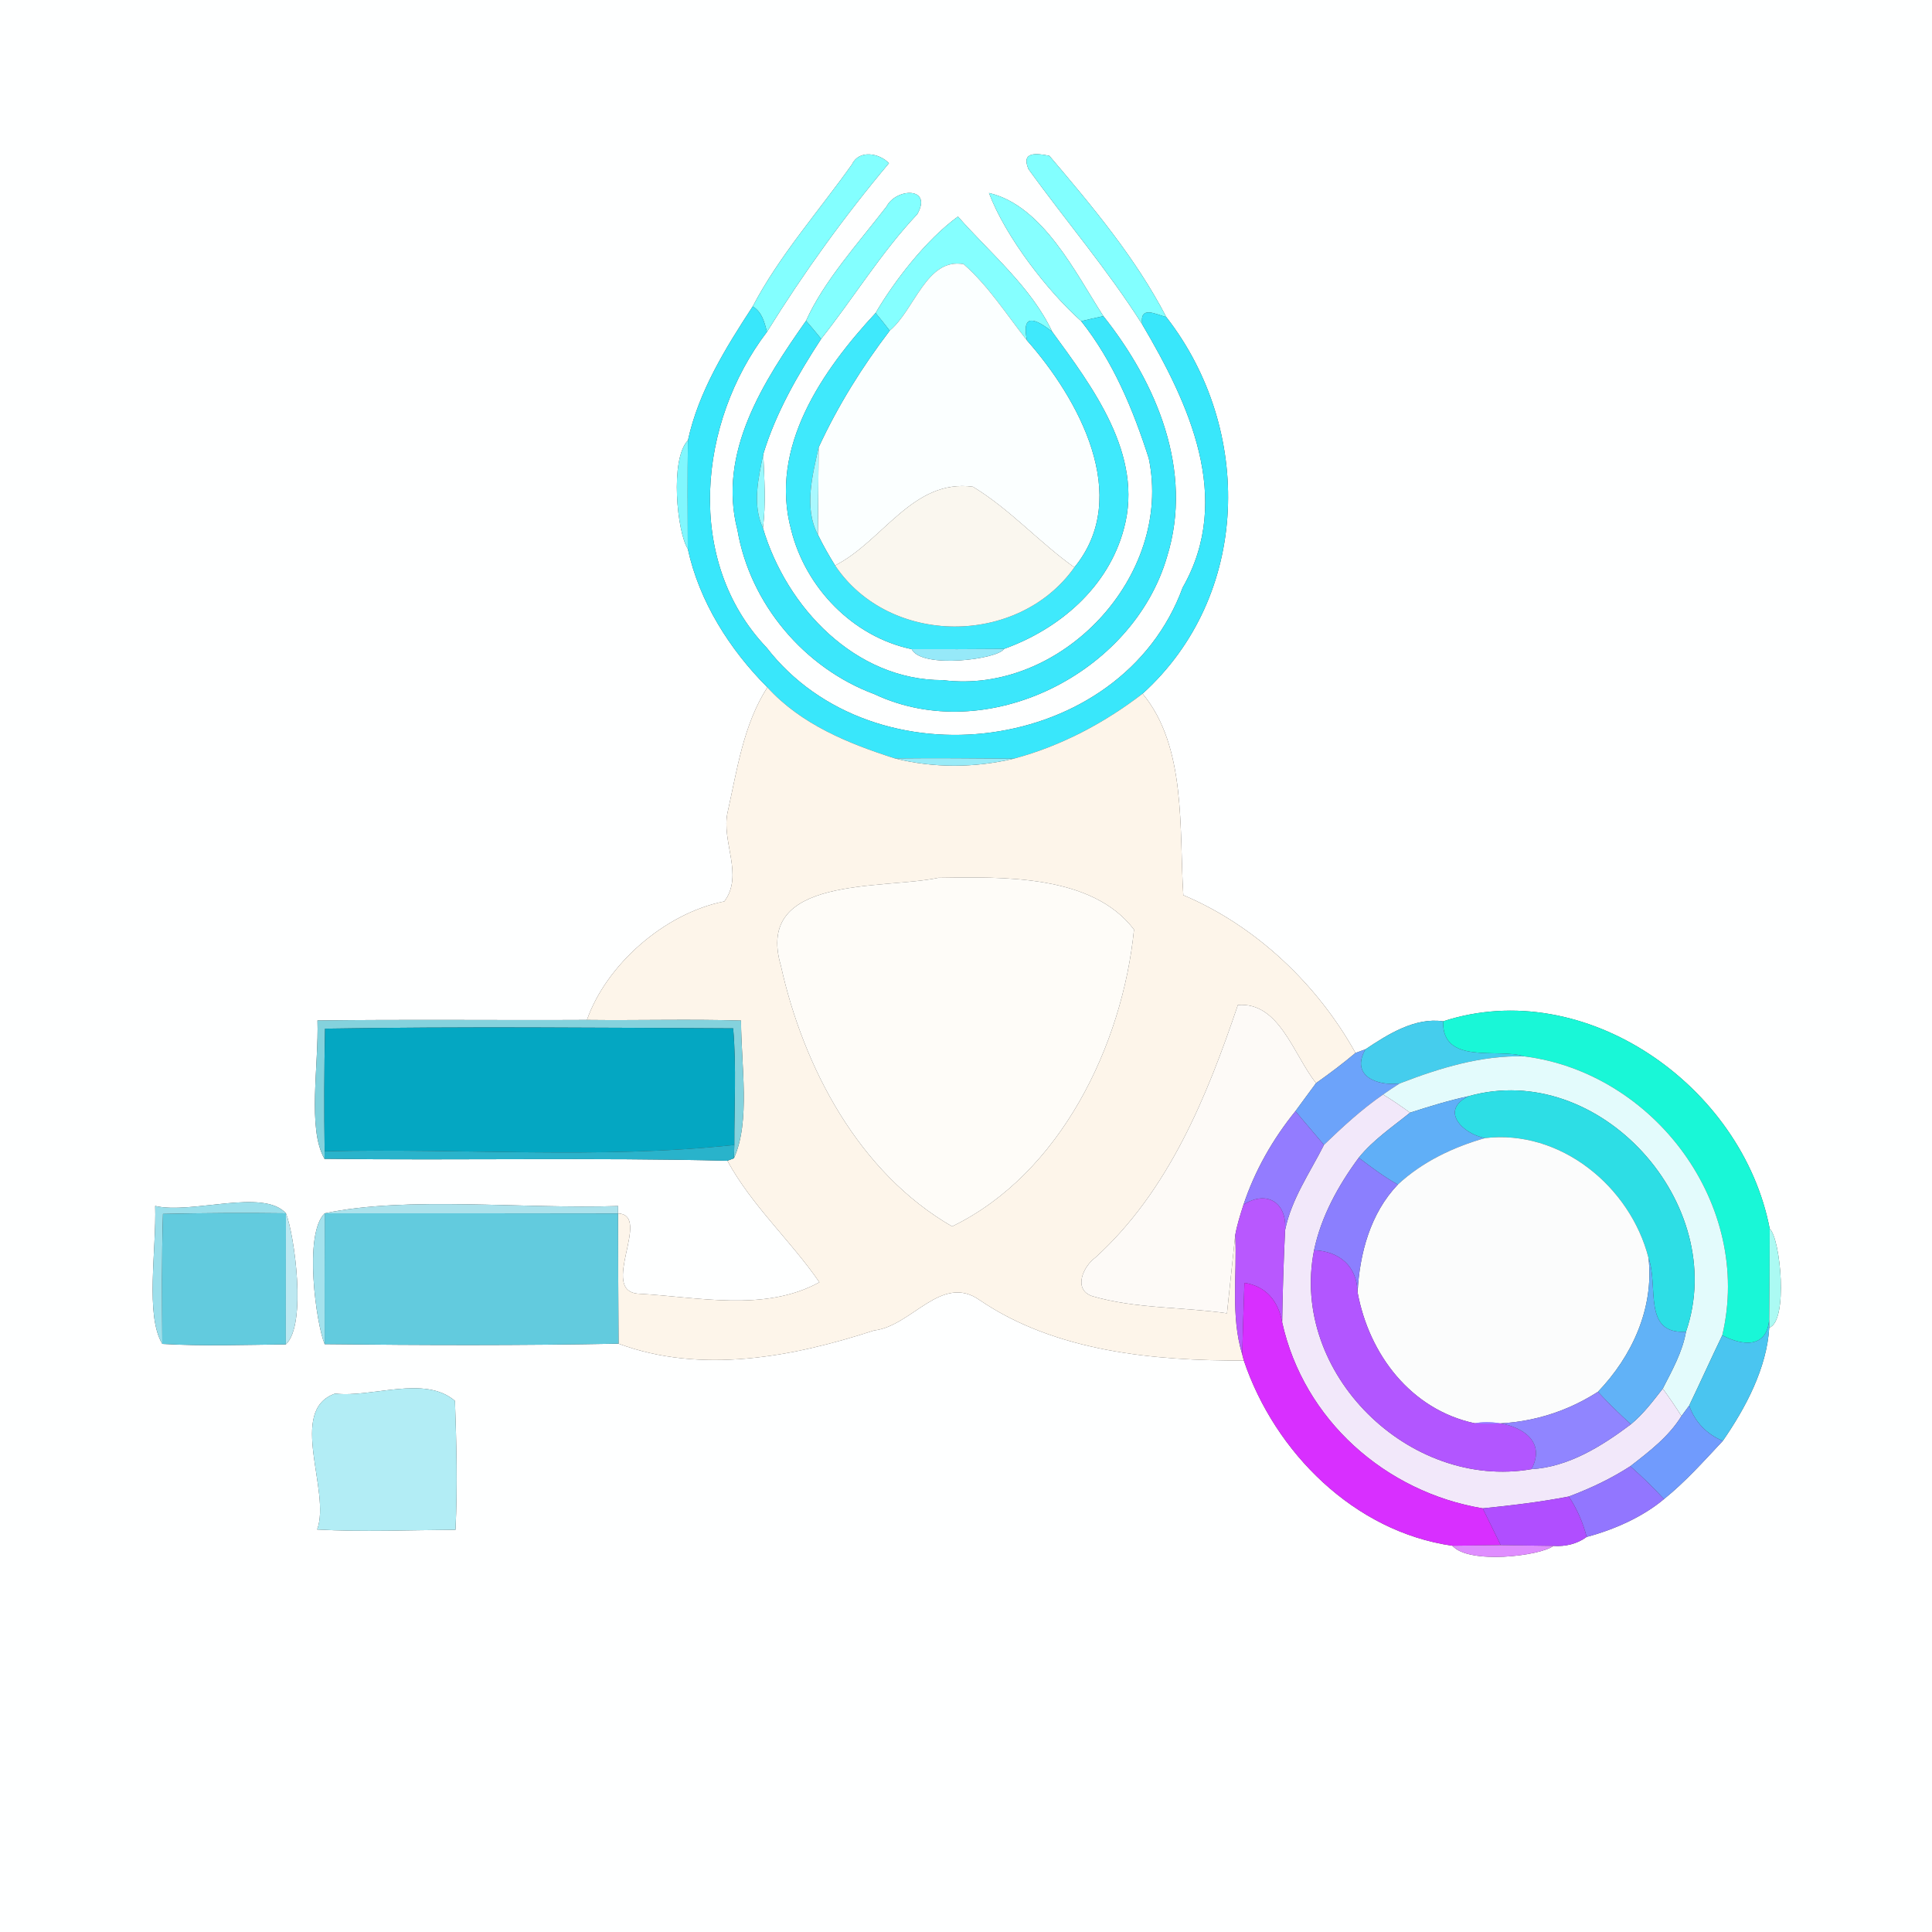<?xml version="1.0" encoding="UTF-8" ?>
<!DOCTYPE svg PUBLIC "-//W3C//DTD SVG 1.1//EN" "http://www.w3.org/Graphics/SVG/1.1/DTD/svg11.dtd">
<svg width="250pt" height="250pt" viewBox="0 0 250 250" version="1.1" xmlns="http://www.w3.org/2000/svg">
<rect x="0" y="0" width="250" height="250" fill="#333333" stroke="none"/>
<g id="#feffffff">
<path fill="#feffff" opacity="1.00" d=" M 0.00 0.00 L 250.00 0.00 L 250.00 250.00 L 0.00 250.00 L 0.00 0.00 M 110.26 21.25 C 105.95 27.33 100.83 33.10 97.40 39.65 C 93.90 45.01 90.39 50.67 89.02 56.98 C 86.65 59.40 87.62 68.93 89.00 71.01 C 90.47 77.82 94.41 84.04 99.30 88.94 C 96.18 93.79 95.39 99.60 94.15 105.11 C 93.31 108.91 96.28 113.20 93.73 116.64 C 85.95 118.18 78.44 124.87 75.95 131.98 C 64.33 132.04 52.70 131.90 41.08 132.05 C 41.27 137.77 39.74 146.09 41.99 149.95 C 59.37 150.17 76.75 149.77 94.12 150.20 C 97.30 156.03 102.29 160.50 106.03 165.92 C 98.94 169.83 90.25 167.81 82.66 167.41 C 77.40 167.11 84.44 157.21 79.98 157.02 L 79.98 156.06 C 67.63 156.47 52.70 154.74 42.02 157.00 C 39.24 159.65 40.94 171.42 42.01 173.93 C 54.68 174.08 67.36 174.11 80.04 173.87 C 90.73 177.85 102.60 175.59 113.11 172.16 C 117.99 171.62 121.82 164.72 126.78 168.24 C 136.58 174.91 149.38 176.10 160.95 176.05 C 164.96 187.95 175.27 198.21 187.94 200.02 C 190.06 202.45 199.26 201.36 201.01 200.04 C 202.54 200.14 204.06 199.80 205.31 198.88 C 208.85 197.94 212.56 196.30 215.32 193.98 C 218.10 191.74 220.49 189.05 222.93 186.45 C 225.88 182.18 228.61 177.07 228.94 171.80 C 231.42 170.98 230.40 160.25 229.00 159.00 C 225.45 140.47 205.05 126.17 186.74 132.16 C 183.11 131.61 179.54 133.87 176.69 135.78 C 176.37 135.90 175.72 136.13 175.40 136.25 C 170.52 127.44 162.52 119.79 153.12 115.83 C 152.57 107.30 153.56 96.64 147.85 89.76 C 161.84 77.09 162.23 55.57 150.92 41.03 C 146.97 33.40 141.33 26.69 135.79 20.16 C 134.17 19.84 132.08 19.55 133.09 21.90 C 137.95 28.61 143.38 34.98 147.80 41.97 C 153.80 52.14 159.63 64.48 153.04 76.02 C 145.09 97.73 113.07 101.72 99.20 83.80 C 88.53 72.60 90.35 54.61 99.25 42.94 C 103.99 35.30 109.25 28.00 115.03 21.12 C 113.78 19.81 111.17 19.34 110.26 21.25 M 114.72 26.72 C 111.07 31.45 106.58 36.40 104.30 41.51 C 98.82 49.31 92.81 58.54 95.43 68.61 C 97.07 78.16 104.08 86.45 113.14 89.82 C 127.69 96.68 146.62 87.18 151.02 72.02 C 154.47 60.92 149.66 49.55 142.78 40.91 C 139.23 35.43 134.97 26.59 127.97 24.97 C 130.13 30.69 135.61 37.74 139.91 41.56 C 144.05 46.78 146.63 53.01 148.65 59.31 C 151.82 74.55 137.34 89.95 122.00 88.01 C 110.70 88.03 101.77 78.62 98.72 68.32 C 99.14 65.14 98.89 61.93 98.77 58.75 C 100.40 53.40 103.22 48.51 106.26 43.85 C 110.43 38.58 114.03 32.67 118.70 27.71 C 120.70 24.16 115.98 24.30 114.72 26.72 M 113.30 40.50 C 106.43 47.92 99.45 57.87 102.39 68.62 C 104.26 76.08 110.38 82.41 117.97 84.00 C 119.24 86.59 129.18 85.31 129.91 83.97 C 137.09 81.40 143.44 75.98 145.44 68.38 C 148.03 58.86 141.37 50.08 136.15 42.92 C 133.46 37.16 128.07 32.70 123.96 28.02 C 119.81 31.03 115.68 36.43 113.30 40.50 M 20.08 156.05 C 20.26 161.74 18.76 170.18 21.00 173.90 C 26.32 174.21 31.66 174.02 36.99 173.96 C 39.74 171.42 38.08 159.69 37.00 157.00 C 34.06 153.74 24.79 157.17 20.08 156.05 M 43.36 180.33 C 37.15 182.50 42.87 192.98 41.04 197.92 C 47.00 198.25 52.97 197.99 58.94 197.95 C 59.21 192.40 59.07 186.82 58.87 181.27 C 54.95 177.90 48.15 180.89 43.36 180.33 Z" />
</g>
<g id="#83ffffff">
<path fill="#83ffff" opacity="1.00" d=" M 110.26 21.25 C 111.17 19.34 113.78 19.81 115.03 21.12 C 109.25 28.00 103.99 35.30 99.25 42.94 C 98.92 41.69 98.59 40.36 97.40 39.65 C 100.83 33.10 105.95 27.33 110.26 21.25 Z" />
<path fill="#83ffff" opacity="1.00" d=" M 114.72 26.72 C 115.98 24.30 120.70 24.16 118.70 27.71 C 114.03 32.67 110.43 38.58 106.26 43.85 C 105.63 43.06 104.97 42.28 104.30 41.51 C 106.58 36.40 111.07 31.45 114.72 26.72 Z" />
</g>
<g id="#82ffffff">
<path fill="#82ffff" opacity="1.00" d=" M 133.09 21.90 C 132.08 19.55 134.17 19.84 135.79 20.16 C 141.33 26.69 146.97 33.40 150.92 41.03 C 149.51 40.66 147.45 39.48 147.80 41.97 C 143.38 34.98 137.95 28.61 133.09 21.90 Z" />
</g>
<g id="#86ffffff">
<path fill="#86ffff" opacity="1.00" d=" M 127.97 24.97 C 134.97 26.59 139.23 35.43 142.78 40.91 C 141.82 41.11 140.86 41.33 139.91 41.56 C 135.61 37.74 130.13 30.69 127.97 24.97 Z" />
</g>
<g id="#85ffffff">
<path fill="#85ffff" opacity="1.00" d=" M 113.30 40.50 C 115.68 36.43 119.81 31.03 123.96 28.02 C 128.07 32.70 133.46 37.16 136.15 42.92 C 134.03 41.25 132.14 40.41 132.89 44.05 C 130.24 40.70 127.92 37.01 124.69 34.18 C 119.89 33.33 118.38 40.08 115.13 42.79 C 114.54 42.01 113.93 41.25 113.30 40.50 Z" />
</g>
<g id="#fbffffff">
<path fill="#fbffff" opacity="1.00" d=" M 115.13 42.79 C 118.38 40.08 119.89 33.33 124.69 34.18 C 127.92 37.01 130.24 40.70 132.89 44.05 C 139.53 51.55 146.55 64.23 139.02 73.42 C 134.46 70.17 130.70 65.90 125.89 62.98 C 118.11 61.94 114.25 70.03 108.06 73.17 C 107.25 71.87 106.49 70.54 105.83 69.17 C 105.87 65.41 105.91 61.66 105.93 57.89 C 108.41 52.53 111.55 47.48 115.13 42.79 Z" />
</g>
<g id="#39e7fbff">
<path fill="#39e7fb" opacity="1.00" d=" M 97.40 39.65 C 98.59 40.36 98.92 41.69 99.25 42.94 C 90.35 54.61 88.53 72.60 99.20 83.80 C 113.07 101.72 145.09 97.73 153.04 76.02 C 159.63 64.48 153.80 52.14 147.80 41.97 C 147.45 39.48 149.51 40.66 150.92 41.03 C 162.23 55.57 161.84 77.09 147.85 89.76 C 142.88 93.58 137.26 96.55 131.19 98.17 C 126.06 98.13 120.93 98.08 115.80 98.14 C 109.78 96.22 103.63 93.72 99.30 88.94 C 94.41 84.04 90.47 77.82 89.00 71.01 C 88.98 66.33 88.95 61.65 89.02 56.98 C 90.39 50.67 93.90 45.01 97.40 39.65 Z" />
</g>
<g id="#3fe9fcff">
<path fill="#3fe9fc" opacity="1.00" d=" M 102.39 68.62 C 99.45 57.87 106.43 47.92 113.30 40.50 C 113.93 41.25 114.54 42.01 115.13 42.79 C 111.55 47.48 108.41 52.53 105.93 57.89 C 105.15 61.44 103.99 65.73 105.83 69.17 C 106.49 70.54 107.25 71.87 108.06 73.17 C 115.10 83.67 131.77 83.66 139.02 73.42 C 146.55 64.23 139.53 51.55 132.89 44.05 C 132.14 40.41 134.03 41.25 136.15 42.92 C 141.37 50.08 148.03 58.86 145.44 68.38 C 143.44 75.98 137.09 81.40 129.91 83.97 C 125.93 84.00 121.95 84.02 117.97 84.00 C 110.38 82.41 104.26 76.08 102.39 68.62 Z" />
</g>
<g id="#3ce7fbff">
<path fill="#3ce7fb" opacity="1.00" d=" M 139.91 41.56 C 140.86 41.33 141.82 41.11 142.78 40.91 C 149.66 49.55 154.47 60.92 151.02 72.02 C 146.62 87.18 127.69 96.68 113.14 89.82 C 104.08 86.45 97.07 78.16 95.43 68.61 C 92.81 58.54 98.82 49.31 104.30 41.51 C 104.97 42.28 105.63 43.06 106.26 43.85 C 103.22 48.51 100.40 53.40 98.77 58.75 C 98.14 61.86 97.32 65.29 98.72 68.32 C 101.77 78.62 110.70 88.03 122.00 88.01 C 137.34 89.95 151.82 74.55 148.65 59.31 C 146.63 53.01 144.05 46.78 139.91 41.56 Z" />
</g>
<g id="#80f7feff">
<path fill="#80f7fe" opacity="1.00" d=" M 89.00 71.01 C 87.62 68.93 86.65 59.40 89.02 56.98 C 88.95 61.65 88.98 66.33 89.00 71.01 Z" />
</g>
<g id="#aaf8feff">
<path fill="#aaf8fe" opacity="1.00" d=" M 105.83 69.17 C 103.99 65.73 105.15 61.44 105.93 57.89 C 105.91 61.66 105.87 65.41 105.83 69.17 Z" />
</g>
<g id="#98f9feff">
<path fill="#98f9fe" opacity="1.00" d=" M 98.72 68.32 C 97.32 65.29 98.14 61.86 98.77 58.75 C 98.89 61.93 99.14 65.14 98.72 68.32 Z" />
</g>
<g id="#faf7efff">
<path fill="#faf7ef" opacity="1.00" d=" M 108.06 73.17 C 114.25 70.03 118.11 61.94 125.89 62.98 C 130.70 65.90 134.46 70.17 139.02 73.42 C 131.77 83.66 115.10 83.67 108.06 73.17 Z" />
</g>
<g id="#96e9f9ff">
<path fill="#96e9f9" opacity="1.00" d=" M 117.97 84.00 C 121.95 84.02 125.93 84.00 129.91 83.97 C 129.18 85.31 119.24 86.59 117.97 84.00 Z" />
</g>
<g id="#fdf5eaff">
<path fill="#fdf5ea" opacity="1.00" d=" M 99.30 88.94 C 103.63 93.72 109.78 96.22 115.80 98.14 C 120.84 99.41 126.15 99.37 131.19 98.17 C 137.26 96.55 142.88 93.58 147.85 89.76 C 153.56 96.64 152.57 107.30 153.12 115.83 C 162.52 119.79 170.52 127.44 175.40 136.25 C 173.76 137.63 172.05 138.92 170.30 140.15 C 167.39 136.54 165.55 129.60 160.18 130.05 C 156.17 141.91 151.23 154.10 141.75 162.72 C 140.19 163.84 138.81 166.82 141.30 167.71 C 146.94 169.37 152.98 169.10 158.77 169.94 C 159.03 167.41 159.57 162.35 159.84 159.82 C 160.10 164.93 159.22 170.25 160.74 175.24 L 160.95 176.05 C 149.38 176.10 136.58 174.91 126.78 168.24 C 121.82 164.72 117.99 171.62 113.11 172.16 C 102.60 175.59 90.73 177.85 80.04 173.87 C 80.00 168.25 79.99 162.63 79.98 157.02 C 84.44 157.21 77.40 167.11 82.66 167.41 C 90.25 167.81 98.94 169.83 106.03 165.92 C 102.29 160.50 97.30 156.03 94.12 150.20 L 94.97 149.88 C 97.13 145.10 95.90 137.86 95.89 132.06 C 89.24 131.86 82.60 132.06 75.95 131.98 C 78.44 124.87 85.95 118.18 93.73 116.64 C 96.28 113.20 93.31 108.91 94.15 105.11 C 95.39 99.60 96.18 93.79 99.30 88.94 M 121.42 113.59 C 114.20 115.13 97.61 113.22 101.04 124.94 C 103.97 138.17 111.15 151.74 123.20 158.70 C 137.23 151.90 145.25 135.21 146.74 120.29 C 141.32 113.13 129.71 113.46 121.42 113.59 Z" />
</g>
<g id="#98ebf8ff">
<path fill="#98ebf8" opacity="1.00" d=" M 115.80 98.14 C 120.93 98.08 126.06 98.13 131.19 98.17 C 126.15 99.37 120.84 99.41 115.80 98.14 Z" />
</g>
<g id="#fefcf8ff">
<path fill="#fefcf8" opacity="1.00" d=" M 121.42 113.59 C 129.71 113.46 141.32 113.13 146.74 120.29 C 145.25 135.21 137.23 151.90 123.20 158.70 C 111.15 151.74 103.97 138.17 101.04 124.94 C 97.61 113.22 114.20 115.13 121.42 113.59 Z" />
</g>
<g id="#fdfaf7ff">
<path fill="#fdfaf7" opacity="1.00" d=" M 160.18 130.05 C 165.55 129.60 167.39 136.54 170.30 140.15 C 169.40 141.35 168.52 142.58 167.63 143.78 C 164.71 147.38 162.37 151.48 160.91 155.88 C 160.50 157.17 160.08 158.47 159.84 159.82 C 159.57 162.35 159.03 167.41 158.77 169.94 C 152.98 169.10 146.94 169.37 141.30 167.71 C 138.81 166.82 140.19 163.84 141.75 162.72 C 151.23 154.10 156.17 141.91 160.18 130.05 Z" />
</g>
<g id="#19f7d7ff">
<path fill="#19f7d7" opacity="1.00" d=" M 186.74 132.16 C 205.05 126.17 225.45 140.47 229.00 159.00 C 229.00 162.92 228.97 166.85 228.93 170.78 C 228.61 174.49 225.48 174.16 222.86 172.79 C 226.86 155.89 214.05 138.80 197.23 136.69 C 193.90 135.58 186.58 137.88 186.74 132.16 Z" />
</g>
<g id="#84d2ddff">
<path fill="#84d2dd" opacity="1.00" d=" M 41.08 132.05 C 52.70 131.90 64.33 132.04 75.95 131.98 C 82.60 132.06 89.24 131.86 95.89 132.06 C 95.90 137.86 97.13 145.10 94.97 149.88 C 94.98 149.45 95.01 148.59 95.02 148.16 C 95.00 143.12 95.31 138.08 94.87 133.07 C 77.27 132.99 59.65 132.82 42.06 133.11 C 41.95 138.40 41.93 143.69 42.01 148.98 L 41.99 149.95 C 39.74 146.09 41.27 137.77 41.08 132.05 Z" />
</g>
<g id="#45cdedff">
<path fill="#45cded" opacity="1.00" d=" M 176.69 135.78 C 179.54 133.87 183.11 131.61 186.74 132.16 C 186.58 137.88 193.90 135.58 197.23 136.69 C 191.62 136.55 186.27 138.21 181.11 140.20 C 178.13 140.57 174.73 139.17 176.69 135.78 Z" />
</g>
<g id="#04a7c2ff">
<path fill="#04a7c2" opacity="1.00" d=" M 42.06 133.11 C 59.65 132.82 77.27 132.99 94.87 133.07 C 95.31 138.08 95.00 143.12 95.02 148.16 C 77.43 150.03 59.67 148.54 42.01 148.98 C 41.93 143.69 41.95 138.40 42.06 133.11 Z" />
</g>
<g id="#6ca3faff">
<path fill="#6ca3fa" opacity="1.00" d=" M 175.40 136.25 C 175.72 136.13 176.37 135.90 176.69 135.78 C 174.73 139.17 178.13 140.57 181.11 140.20 C 180.38 140.66 179.67 141.14 178.97 141.63 C 176.21 143.54 173.73 145.82 171.32 148.15 C 170.10 146.68 168.84 145.25 167.63 143.78 C 168.52 142.58 169.40 141.35 170.30 140.15 C 172.05 138.92 173.76 137.63 175.40 136.25 Z" />
</g>
<g id="#e3fbfcff">
<path fill="#e3fbfc" opacity="1.00" d=" M 181.11 140.20 C 186.27 138.21 191.62 136.55 197.23 136.69 C 214.05 138.80 226.86 155.89 222.86 172.79 C 221.41 175.80 220.03 178.86 218.58 181.88 C 218.33 182.22 217.83 182.90 217.58 183.24 C 216.81 182.02 216.00 180.84 215.16 179.69 C 216.37 177.33 217.70 174.97 218.17 172.32 C 223.84 155.82 206.96 137.06 190.02 141.85 C 187.45 142.40 184.95 143.18 182.46 143.98 C 181.32 143.15 180.17 142.36 178.97 141.63 C 179.67 141.14 180.38 140.66 181.11 140.20 Z" />
</g>
<g id="#2ddee5ff">
<path fill="#2ddee5" opacity="1.00" d=" M 190.02 141.85 C 206.96 137.06 223.84 155.82 218.17 172.32 C 212.50 172.70 214.65 166.48 213.32 162.78 C 210.97 153.55 201.92 146.10 192.14 147.27 C 189.24 146.70 186.27 143.69 190.02 141.85 Z" />
</g>
<g id="#f2e8faff">
<path fill="#f2e8fa" opacity="1.00" d=" M 171.32 148.15 C 173.73 145.82 176.21 143.54 178.97 141.63 C 180.17 142.36 181.32 143.15 182.46 143.98 C 180.17 145.83 177.69 147.50 175.82 149.81 C 173.19 153.37 170.95 157.41 170.04 161.78 C 166.87 177.67 182.34 192.85 198.17 190.11 C 202.96 189.83 207.28 187.13 211.04 184.30 C 212.64 182.98 213.89 181.31 215.16 179.69 C 216.00 180.84 216.81 182.02 217.58 183.24 C 215.93 185.92 213.41 187.83 210.96 189.73 C 208.47 191.34 205.78 192.61 203.00 193.65 C 199.31 194.37 195.58 194.80 191.86 195.18 C 179.27 193.08 168.69 183.71 165.91 171.10 C 165.97 167.12 166.10 163.15 166.29 159.18 C 167.11 155.14 169.50 151.76 171.32 148.15 Z" />
</g>
<g id="#60aff7ff">
<path fill="#60aff7" opacity="1.00" d=" M 182.46 143.98 C 184.95 143.18 187.45 142.40 190.02 141.85 C 186.27 143.69 189.24 146.70 192.14 147.27 C 188.00 148.46 184.06 150.33 180.88 153.28 C 179.09 152.28 177.45 151.04 175.82 149.81 C 177.69 147.50 180.17 145.83 182.46 143.98 Z" />
</g>
<g id="#937cffff">
<path fill="#937cff" opacity="1.00" d=" M 160.91 155.88 C 162.37 151.48 164.71 147.38 167.63 143.78 C 168.84 145.25 170.10 146.68 171.32 148.15 C 169.50 151.76 167.11 155.14 166.29 159.18 C 166.55 155.58 163.91 153.97 160.91 155.88 Z" />
</g>
<g id="#fbfcfcff">
<path fill="#fbfcfc" opacity="1.00" d=" M 192.14 147.27 C 201.92 146.10 210.97 153.55 213.32 162.78 C 214.05 169.28 211.18 175.52 206.77 180.10 C 201.96 183.19 196.51 184.54 190.82 184.17 C 182.54 182.40 177.14 175.23 175.67 167.22 C 175.93 162.19 177.33 156.99 180.88 153.28 C 184.06 150.33 188.00 148.46 192.14 147.27 Z" />
</g>
<g id="#29b3cbff">
<path fill="#29b3cb" opacity="1.00" d=" M 42.01 148.98 C 59.67 148.54 77.43 150.03 95.02 148.16 C 95.01 148.59 94.98 149.45 94.97 149.88 L 94.12 150.20 C 76.75 149.77 59.37 150.17 41.99 149.95 L 42.01 148.98 Z" />
</g>
<g id="#8b7ffeff">
<path fill="#8b7ffe" opacity="1.00" d=" M 170.04 161.78 C 170.95 157.41 173.19 153.37 175.82 149.81 C 177.45 151.04 179.09 152.28 180.88 153.28 C 177.33 156.99 175.93 162.19 175.67 167.22 C 175.59 163.86 173.34 161.91 170.04 161.78 Z" />
</g>
<g id="#b858feff">
<path fill="#b858fe" opacity="1.00" d=" M 160.91 155.88 C 163.91 153.97 166.55 155.58 166.29 159.18 C 166.10 163.15 165.97 167.12 165.91 171.10 C 165.41 168.37 163.85 166.44 161.03 166.00 C 160.92 169.06 160.83 172.17 160.74 175.24 C 159.22 170.25 160.10 164.93 159.84 159.82 C 160.08 158.47 160.50 157.17 160.91 155.88 Z" />
</g>
<g id="#9cdfebff">
<path fill="#9cdfeb" opacity="1.00" d=" M 20.08 156.05 C 24.79 157.17 34.06 153.74 37.00 157.00 C 31.69 156.93 26.39 156.96 21.09 157.08 C 20.91 162.69 20.97 168.29 21.00 173.90 C 18.76 170.18 20.26 161.74 20.08 156.05 Z" />
</g>
<g id="#ace2ecff">
<path fill="#ace2ec" opacity="1.00" d=" M 42.02 157.00 C 52.70 154.74 67.63 156.47 79.98 156.06 L 79.98 157.02 C 67.32 156.99 54.67 157.00 42.02 157.00 Z" />
</g>
<g id="#62cbdeff">
<path fill="#62cbde" opacity="1.00" d=" M 21.09 157.08 C 26.39 156.96 31.69 156.93 37.00 157.00 C 37.00 162.65 37.00 168.30 36.99 173.96 C 31.66 174.02 26.32 174.21 21.00 173.90 C 20.97 168.29 20.91 162.69 21.09 157.08 Z" />
<path fill="#62cbde" opacity="1.00" d=" M 42.02 157.00 C 54.67 157.00 67.32 156.99 79.98 157.02 C 79.99 162.63 80.00 168.25 80.04 173.87 C 67.36 174.11 54.68 174.08 42.01 173.93 C 42.00 168.29 42.00 162.64 42.02 157.00 Z" />
</g>
<g id="#bce8f1ff">
<path fill="#bce8f1" opacity="1.00" d=" M 37.00 157.00 C 38.08 159.69 39.74 171.42 36.99 173.96 C 37.00 168.30 37.00 162.65 37.00 157.00 Z" />
</g>
<g id="#a4e2edff">
<path fill="#a4e2ed" opacity="1.00" d=" M 42.01 173.93 C 40.94 171.42 39.24 159.65 42.02 157.00 C 42.00 162.64 42.00 168.29 42.01 173.93 Z" />
</g>
<g id="#abfaf3ff">
<path fill="#abfaf3" opacity="1.00" d=" M 229.00 159.00 C 230.40 160.25 231.42 170.98 228.94 171.80 L 228.93 170.78 C 228.97 166.85 229.00 162.92 229.00 159.00 Z" />
</g>
<g id="#b256ffff">
<path fill="#b256ff" opacity="1.00" d=" M 170.04 161.78 C 173.34 161.91 175.59 163.86 175.67 167.22 C 177.14 175.23 182.54 182.40 190.82 184.17 C 194.59 183.48 200.67 185.43 198.17 190.11 C 182.34 192.85 166.87 177.67 170.04 161.78 Z" />
</g>
<g id="#61b2f7ff">
<path fill="#61b2f7" opacity="1.00" d=" M 213.32 162.78 C 214.65 166.48 212.50 172.70 218.17 172.32 C 217.70 174.97 216.37 177.33 215.16 179.69 C 213.89 181.31 212.64 182.98 211.04 184.30 C 209.55 182.96 208.13 181.56 206.77 180.10 C 211.18 175.52 214.05 169.28 213.32 162.78 Z" />
</g>
<g id="#d82fffff">
<path fill="#d82fff" opacity="1.00" d=" M 161.03 166.00 C 163.85 166.44 165.41 168.37 165.91 171.10 C 168.69 183.71 179.27 193.08 191.86 195.18 C 192.62 196.77 193.43 198.34 194.19 199.94 C 192.10 199.97 190.02 200.00 187.94 200.02 C 175.27 198.21 164.96 187.95 160.95 176.05 L 160.74 175.24 C 160.83 172.17 160.92 169.06 161.03 166.00 Z" />
</g>
<g id="#4ac5f0ff">
<path fill="#4ac5f0" opacity="1.00" d=" M 222.86 172.79 C 225.48 174.16 228.61 174.49 228.93 170.78 L 228.94 171.80 C 228.61 177.07 225.88 182.18 222.93 186.45 C 220.86 185.60 219.31 184.00 218.58 181.88 C 220.03 178.86 221.41 175.80 222.86 172.79 Z" />
</g>
<g id="#b2edf5ff">
<path fill="#b2edf5" opacity="1.00" d=" M 43.36 180.33 C 48.15 180.89 54.95 177.90 58.87 181.27 C 59.07 186.82 59.21 192.40 58.94 197.95 C 52.97 197.99 47.00 198.25 41.04 197.92 C 42.87 192.98 37.15 182.50 43.36 180.33 Z" />
</g>
<g id="#9085ffff">
<path fill="#9085ff" opacity="1.00" d=" M 190.82 184.17 C 196.51 184.54 201.96 183.19 206.77 180.10 C 208.13 181.56 209.55 182.96 211.04 184.30 C 207.28 187.13 202.96 189.83 198.17 190.11 C 200.67 185.43 194.59 183.48 190.82 184.17 Z" />
</g>
<g id="#709bfdff">
<path fill="#709bfd" opacity="1.00" d=" M 217.58 183.24 C 217.83 182.90 218.33 182.22 218.58 181.88 C 219.31 184.00 220.86 185.60 222.93 186.45 C 220.49 189.05 218.10 191.74 215.32 193.98 C 213.93 192.49 212.49 191.07 210.96 189.73 C 213.41 187.83 215.93 185.92 217.58 183.24 Z" />
</g>
<g id="#9276ffff">
<path fill="#9276ff" opacity="1.00" d=" M 203.00 193.65 C 205.78 192.61 208.47 191.34 210.96 189.73 C 212.49 191.07 213.93 192.49 215.32 193.98 C 212.56 196.30 208.85 197.94 205.31 198.88 C 204.84 197.01 204.06 195.25 203.00 193.65 Z" />
</g>
<g id="#b04effff">
<path fill="#b04eff" opacity="1.00" d=" M 191.86 195.18 C 195.58 194.80 199.31 194.37 203.00 193.65 C 204.06 195.25 204.84 197.01 205.31 198.88 C 204.06 199.80 202.54 200.14 201.01 200.04 C 199.31 200.02 195.89 199.96 194.19 199.94 C 193.43 198.34 192.62 196.77 191.86 195.18 Z" />
</g>
<g id="#df8dffff">
<path fill="#df8dff" opacity="1.00" d=" M 187.94 200.02 C 190.02 200.00 192.10 199.97 194.19 199.94 C 195.89 199.96 199.31 200.02 201.01 200.04 C 199.26 201.36 190.06 202.45 187.94 200.02 Z" />
</g>
</svg>
